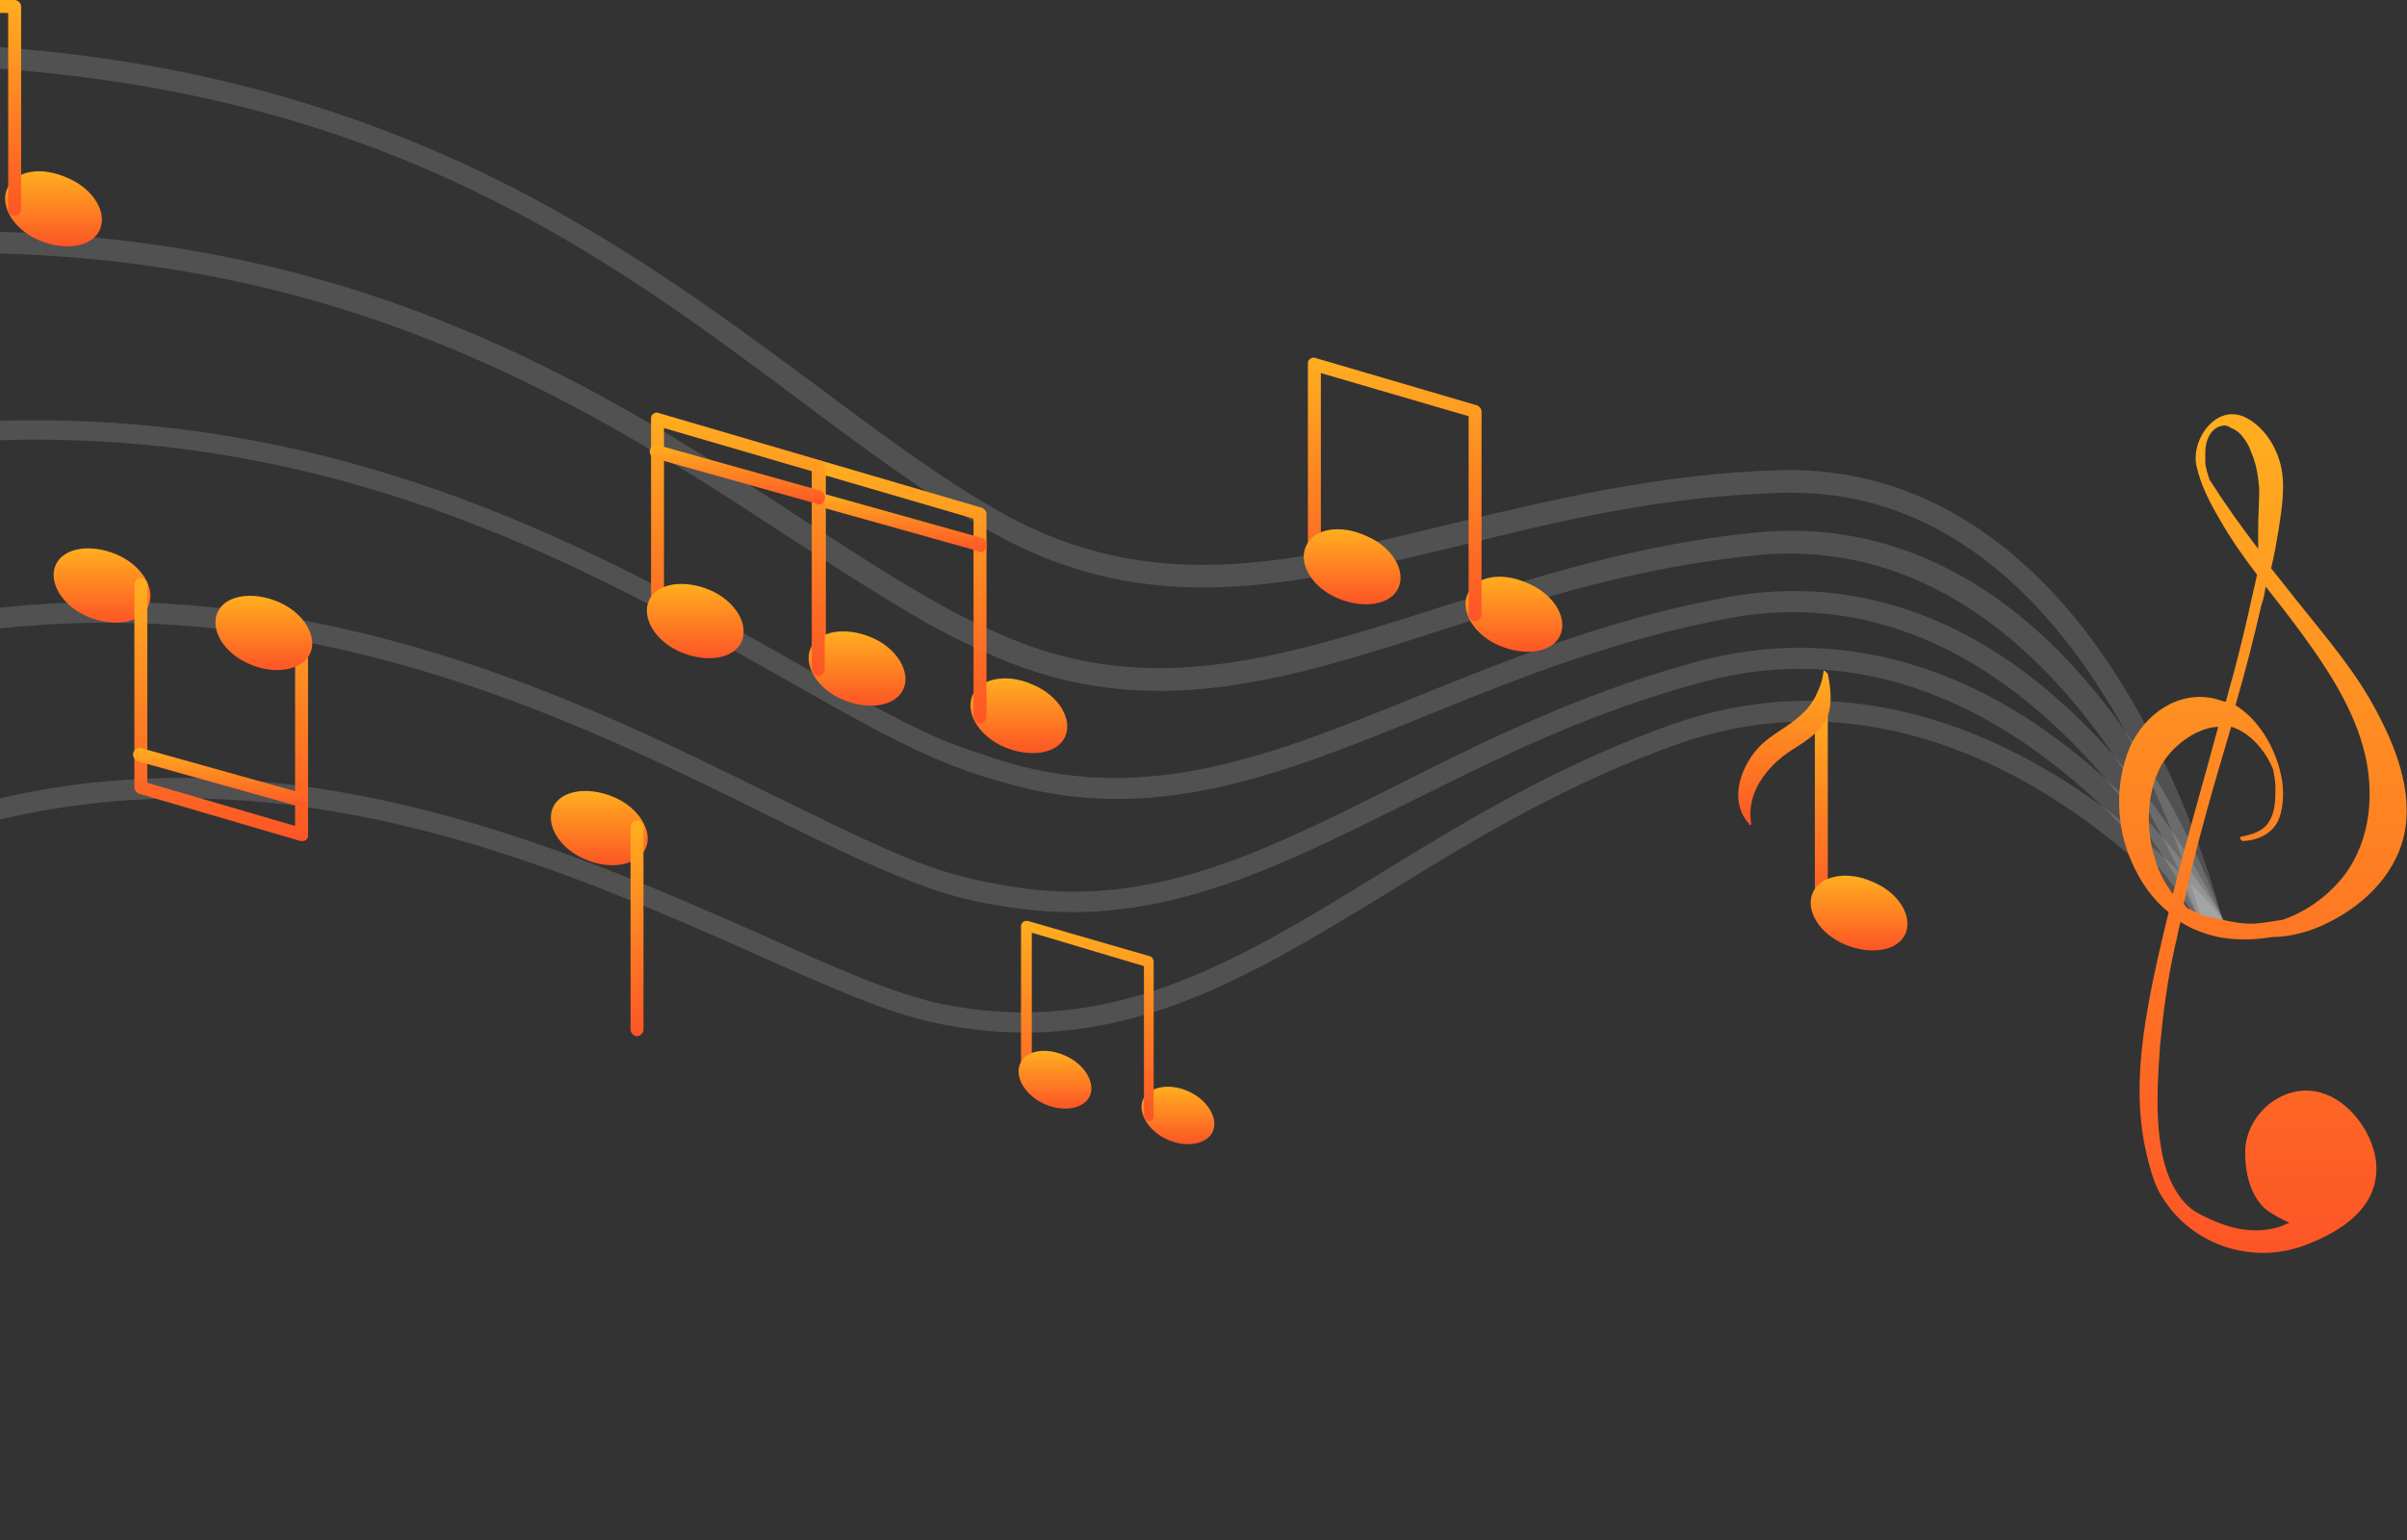 <svg width="364" height="233" viewBox="0 0 364 233" fill="none" xmlns="http://www.w3.org/2000/svg">
<rect x="0" y="0" width="364" height="233" fill="#333333" stroke="none"/>
<g clip-path="url(#clip0_38_271)">
<path d="M334.64 141.255C334.803 141.255 334.966 141.255 334.966 141.255C335.782 141.092 336.434 140.113 336.108 139.298C335.945 138.645 331.867 121.845 321.754 104.881C308.216 82.209 289.947 70.627 269.395 71.117C250.964 71.606 234.489 75.684 219.972 79.109C195.342 85.144 174.138 90.364 151.302 77.478C141.842 72.096 132.707 65.245 122.921 57.905C94.865 37.19 59.959 11.092 -1.86 7.014C-70.856 2.61 -115.223 15.169 -140.179 26.587C-167.419 38.984 -178.184 52.359 -178.674 52.848C-179.163 53.501 -179.163 54.643 -178.347 55.132C-177.695 55.621 -176.553 55.621 -176.064 54.806C-175.901 54.643 -165.298 41.431 -138.548 29.36C-113.918 18.269 -70.204 5.872 -2.023 10.276C58.818 14.191 91.929 38.821 121.126 60.678C130.913 68.018 140.374 75.032 149.834 80.414C173.648 93.953 195.505 88.57 220.788 82.535C235.794 78.783 251.453 75.032 269.558 74.542C270.048 74.542 270.537 74.542 271.026 74.542C317.187 74.542 333.009 139.461 333.172 140.113C333.172 140.766 333.824 141.255 334.64 141.255Z" fill="white" fill-opacity="0.15"/>
<path d="M334.64 141.255C334.803 141.255 334.966 141.255 335.13 141.092C335.945 140.766 336.434 139.95 336.108 138.971C335.945 138.319 330.726 122.986 319.471 107.98C304.465 87.917 285.707 78.457 265.318 80.577C247.212 82.372 231.39 87.591 217.363 91.995C194.201 99.335 174.138 105.86 151.955 96.236C147.877 94.442 144.778 92.974 142.005 91.343C135.48 87.754 128.793 83.35 121.453 78.62C92.745 59.862 56.86 36.537 -0.229 35.069C-48.021 33.764 -87.983 41.593 -119.464 58.068C-149.15 73.727 -161.057 92.158 -163.83 97.378C-164.319 98.193 -163.993 99.172 -163.178 99.498C-162.362 99.988 -161.383 99.661 -161.057 98.846C-157.469 92.321 -122.4 35.069 -0.392 38.331C55.719 39.799 91.114 62.798 119.495 81.393C126.836 86.123 133.686 90.527 140.211 94.279C143.147 95.91 146.409 97.541 150.487 99.335C173.812 109.448 194.364 102.924 218.178 95.257C232.695 90.527 247.702 85.797 265.481 84.003C312.131 79.272 332.846 139.624 333.009 140.276C333.335 140.929 333.825 141.255 334.64 141.255Z" fill="white" fill-opacity="0.15"/>
<path d="M-147.519 144.191C-147.03 144.191 -146.378 143.865 -146.051 143.375C-127.457 109.448 -86.678 68.507 1.402 66.55C52.945 65.408 90.461 86.776 117.864 102.271C126.509 107.165 133.849 111.405 140.863 114.505C144.614 116.136 148.366 117.441 151.465 118.256C174.138 125.107 193.385 117.278 215.568 108.306C229.596 102.597 244.276 96.725 261.729 93.463C307.563 85.144 333.009 139.787 333.172 140.276C333.498 141.092 334.477 141.418 335.292 141.092C336.108 140.766 336.434 139.787 336.108 138.971C335.782 138.319 329.42 124.454 317.024 111.405C300.549 93.953 281.139 86.612 261.076 90.364C243.297 93.626 227.965 99.825 214.263 105.37C192.569 114.178 173.811 121.682 152.281 115.32C149.181 114.342 145.593 113.2 142.005 111.732C135.154 108.633 127.814 104.555 119.332 99.661C91.603 84.003 53.598 62.472 1.239 63.614C-88.473 65.571 -129.903 107.328 -148.987 142.071C-149.477 142.886 -149.15 143.865 -148.335 144.191C-148.172 144.191 -147.846 144.191 -147.519 144.191Z" fill="white" fill-opacity="0.15"/>
<path d="M-132.676 188.557C-132.024 188.557 -131.534 188.231 -131.208 187.742C-99.564 130.326 -55.687 99.825 3.033 94.768C50.01 90.69 88.015 109.448 115.744 123.15C125.53 128.043 134.012 132.121 141.189 134.567C144.451 135.709 147.877 136.525 152.281 137.177C174.301 140.766 192.08 131.794 212.795 121.518C226.497 114.668 240.524 107.654 257.814 103.087C303.159 91.016 333.009 140.113 333.335 140.603C333.824 141.418 334.803 141.581 335.619 141.092C336.434 140.603 336.597 139.624 336.108 138.808C335.782 138.319 328.279 125.759 314.74 114.668C296.798 99.825 276.735 94.768 256.999 99.988C239.383 104.718 224.539 112.058 211.327 118.746C191.101 128.858 173.812 137.667 152.77 134.078C148.692 133.426 145.267 132.61 142.168 131.631C135.154 129.348 126.835 125.107 117.049 120.377C88.993 106.512 50.499 87.428 2.707 91.669C-57.318 96.888 -102.011 127.88 -134.144 186.274C-134.633 187.089 -134.307 188.068 -133.492 188.394C-133.165 188.557 -133.002 188.557 -132.676 188.557Z" fill="white" fill-opacity="0.15"/>
<path d="M-117.833 232.924C-117.343 232.924 -116.691 232.598 -116.365 232.109C-96.791 196.387 -75.097 168.821 -52.262 150.389C-32.688 134.731 -11.647 125.107 10.373 122.008C50.662 116.136 87.362 132.447 113.949 144.191C124.878 149.084 134.338 153.325 141.679 154.793C168.429 160.339 187.676 148.595 209.859 135.057C223.071 126.901 236.773 118.583 253.736 112.547C298.429 96.889 333.009 140.276 333.335 140.766C333.825 141.418 334.966 141.581 335.619 141.092C336.271 140.603 336.434 139.461 335.945 138.808C335.619 138.319 299.571 93.137 252.758 109.611C235.305 115.81 220.951 124.618 208.228 132.447C186.697 145.659 167.94 157.077 142.331 151.857C135.317 150.389 126.02 146.312 115.254 141.418C88.178 129.511 51.151 113.037 9.884 118.909C-12.789 122.171 -34.319 131.958 -54.219 148.106C-77.381 166.864 -99.238 194.593 -119.138 230.804C-119.627 231.619 -119.301 232.598 -118.485 232.924C-118.322 232.924 -118.159 232.924 -117.833 232.924Z" fill="white" fill-opacity="0.15"/>
<path d="M322.407 130.49C319.96 125.107 319.797 118.419 322.081 113.037C324.364 107.98 329.421 104.392 334.966 105.697C335.456 105.86 336.108 106.023 336.598 106.186C337.087 104.229 337.739 102.108 338.229 100.151C339.37 95.747 340.349 91.343 341.328 86.939C339.207 84.166 337.25 81.393 335.619 78.457C334.151 76.01 332.846 73.4 332.194 70.627C331.215 66.55 335.13 61.004 339.534 63.124C342.143 64.429 343.938 67.039 344.753 69.812C345.732 73.074 345.079 76.826 344.59 80.088C344.264 82.045 343.938 84.003 343.448 85.96C344.753 87.591 345.895 89.059 347.2 90.69C351.604 96.236 356.334 101.619 359.596 107.98C362.695 113.852 365.305 121.029 363.185 127.717C361.227 133.752 355.845 138.156 350.136 140.439C348.015 141.255 345.732 141.744 343.611 141.744C340.838 142.234 338.066 142.234 335.456 141.744C333.335 141.255 331.541 140.603 329.747 139.461C329.421 140.603 329.258 141.908 328.931 143.049C327.79 148.106 327.137 153.162 326.648 158.219C326.321 162.949 325.995 167.842 326.648 172.573C326.974 175.019 327.626 177.792 328.931 179.913C329.747 181.381 330.889 182.686 332.357 183.501C334.151 184.48 336.108 185.295 338.066 185.785C340.512 186.274 342.796 186.274 345.079 185.458C345.406 185.295 345.895 185.132 346.221 184.969C345.079 184.48 343.938 183.827 342.959 183.175C340.349 181.218 339.534 177.466 339.534 174.53C339.37 168.821 345.079 163.765 350.788 165.233C355.192 166.374 358.618 171.105 359.27 175.345C360.249 182.359 354.214 186.274 348.505 188.394C340.186 191.494 330.726 188.068 326.485 180.239C325.506 178.281 325.017 176.324 324.527 174.204C322.896 167.027 323.549 159.36 324.853 152.184C325.669 147.453 326.811 142.723 327.953 137.993C325.506 136.035 323.712 133.426 322.407 130.49ZM341.654 73.89C341.491 71.932 341.165 69.975 340.349 68.181C340.023 67.202 339.534 66.55 338.881 65.734C338.392 65.245 337.902 64.919 337.413 64.755C336.924 64.429 336.598 64.266 335.945 64.429C334.314 64.755 333.498 66.713 333.498 68.344C333.498 68.507 333.498 68.833 333.498 68.996C333.498 69.323 333.498 69.486 333.498 69.812C333.498 70.627 333.825 71.606 334.151 72.585C336.434 76.173 338.881 79.599 341.491 83.024C341.491 82.045 341.491 81.23 341.491 80.251C341.491 78.131 341.654 76.01 341.654 73.89ZM330.726 137.34C331.704 137.83 332.683 138.319 333.662 138.645C334.151 138.808 334.803 138.808 335.293 138.971C337.576 139.461 339.534 139.95 341.98 139.624C343.122 139.461 344.264 139.298 345.242 139.135C348.015 138.156 350.625 136.525 352.746 134.404C357.802 129.511 359.107 122.334 357.965 115.646C356.66 108.306 352.419 101.782 348.015 95.747C346.221 93.3 344.427 91.016 342.633 88.733C342.47 89.712 342.306 90.69 341.98 91.506C340.838 96.562 339.534 101.619 338.066 106.675C341.165 108.633 343.285 111.895 344.427 115.32C345.242 117.767 345.569 120.377 344.916 122.987C344.264 125.759 341.98 127.064 339.207 127.227C338.881 127.227 338.555 126.575 338.881 126.575C340.512 126.249 342.306 125.759 343.122 124.291C344.101 122.823 344.101 120.866 344.101 119.072C344.101 118.256 343.938 117.441 343.774 116.462C342.633 113.526 340.186 110.753 337.413 109.938C334.803 118.746 332.194 127.554 330.236 136.688C330.399 137.014 330.562 137.177 330.726 137.34ZM328.116 134.567C328.279 134.894 328.442 135.057 328.605 135.22C330.726 126.738 333.172 118.419 335.456 109.938C331.867 110.101 328.116 113.2 326.648 116.136C324.69 120.05 324.527 125.107 325.669 129.185C326.158 131.142 326.974 132.936 328.116 134.567Z" fill="url(#paint0_linear_38_271)"/>
<path d="M97.639 128.369C98.781 125.759 96.66 122.171 92.745 120.54C88.831 118.909 84.753 119.561 83.611 122.171C82.469 124.781 84.59 128.369 88.504 130C92.256 131.632 96.334 130.979 97.639 128.369Z" fill="url(#paint1_linear_38_271)"/>
<path d="M96.334 156.751C96.823 156.751 97.312 156.261 97.312 155.772V125.107C97.312 124.618 96.823 124.128 96.334 124.128C95.844 124.128 95.355 124.618 95.355 125.107V155.772C95.355 156.261 95.844 156.751 96.334 156.751Z" fill="url(#paint2_linear_38_271)"/>
<path d="M221.93 89.875C220.788 92.485 222.909 96.073 226.823 97.704C230.738 99.335 234.816 98.683 235.958 96.073C237.099 93.463 234.979 89.875 231.064 88.244C227.149 86.449 223.072 87.102 221.93 89.875Z" fill="url(#paint3_linear_38_271)"/>
<path d="M223.072 93.953C223.561 93.953 224.05 93.463 224.05 92.974V62.309C224.05 61.819 223.724 61.493 223.398 61.33L198.931 54.153C198.605 53.99 198.279 54.153 198.115 54.316C197.789 54.48 197.789 54.806 197.789 55.132V85.797C197.789 86.286 198.279 86.776 198.768 86.776C199.257 86.776 199.747 86.286 199.747 85.797V56.437L222.093 62.961V92.974C222.093 93.626 222.582 93.953 223.072 93.953Z" fill="url(#paint4_linear_38_271)"/>
<path d="M197.463 82.698C196.321 85.308 198.442 88.896 202.356 90.527C206.271 92.158 210.349 91.506 211.491 88.896C212.633 86.286 210.512 82.698 206.597 81.067C202.683 79.272 198.605 79.925 197.463 82.698Z" fill="url(#paint5_linear_38_271)"/>
<path d="M172.833 166.374C172.018 168.332 173.649 171.105 176.585 172.41C179.521 173.714 182.62 173.062 183.436 171.105C184.251 169.147 182.62 166.374 179.684 165.07C176.748 163.765 173.649 164.417 172.833 166.374Z" fill="url(#paint6_linear_38_271)"/>
<path d="M173.649 169.637C174.138 169.637 174.464 169.31 174.464 168.821V145.496C174.464 145.17 174.301 144.844 173.975 144.68L155.38 139.298C155.217 139.298 154.891 139.298 154.728 139.461C154.565 139.624 154.402 139.787 154.402 140.113V163.438C154.402 163.928 154.728 164.254 155.217 164.254C155.706 164.254 156.033 163.928 156.033 163.438V141.092L172.996 146.148V168.821C172.996 169.147 173.323 169.637 173.649 169.637Z" fill="url(#paint7_linear_38_271)"/>
<path d="M154.238 160.992C153.423 162.949 155.054 165.722 157.99 167.027C160.926 168.332 164.025 167.679 164.841 165.722C165.656 163.765 164.025 160.992 161.089 159.687C158.153 158.382 155.054 158.871 154.238 160.992Z" fill="url(#paint8_linear_38_271)"/>
<path d="M1.076 28.545C-0.066 31.154 2.055 34.743 5.969 36.374C9.884 38.005 13.962 37.353 15.104 34.743C16.245 32.133 14.125 28.545 10.21 26.914C6.295 25.119 2.218 25.772 1.076 28.545Z" fill="url(#paint9_linear_38_271)"/>
<path d="M2.218 32.622C2.707 32.622 3.197 32.133 3.197 31.644V0.979C3.197 0.489 2.707 0 2.218 0H-50.304C-50.793 0 -51.283 0.489 -51.283 0.979C-51.283 1.468 -50.793 1.957 -50.304 1.957H1.239V31.644C1.239 32.296 1.729 32.622 2.218 32.622Z" fill="url(#paint10_linear_38_271)"/>
<path d="M275.431 139.297C275.92 139.297 276.41 138.808 276.41 138.319V107.654C276.41 107.164 275.92 106.675 275.431 106.675C274.942 106.675 274.452 107.164 274.452 107.654V138.319C274.289 138.808 274.779 139.297 275.431 139.297Z" fill="url(#paint11_linear_38_271)"/>
<path d="M274.126 135.057C272.984 137.666 275.104 141.255 279.019 142.886C282.934 144.517 287.012 143.865 288.153 141.255C289.295 138.645 287.175 135.057 283.26 133.426C279.345 131.631 275.267 132.447 274.126 135.057Z" fill="url(#paint12_linear_38_271)"/>
<path d="M266.459 112.547C268.254 110.916 270.374 109.937 272.168 108.306C273.147 107.491 273.799 106.675 274.452 105.533C275.104 104.228 275.594 103.087 275.757 101.619C275.757 101.129 276.246 101.782 276.409 101.945C276.899 104.228 277.225 107.164 275.92 109.285C274.778 111.079 272.658 112.384 270.863 113.526C267.112 115.973 264.013 120.05 264.828 124.617C264.828 124.944 264.502 124.781 264.502 124.617C261.24 121.029 263.36 115.483 266.459 112.547Z" fill="url(#paint13_linear_38_271)"/>
<path d="M147.061 105.207C145.919 107.817 148.04 111.406 151.955 113.037C155.869 114.668 159.947 114.015 161.089 111.406C162.231 108.796 160.11 105.207 156.196 103.576C152.281 101.782 148.203 102.597 147.061 105.207Z" fill="url(#paint14_linear_38_271)"/>
<path d="M148.203 109.448C148.693 109.448 149.182 108.959 149.182 108.47V77.805C149.182 77.315 148.856 76.989 148.53 76.826L124.063 69.649C123.737 69.486 123.41 69.649 123.247 69.812C122.921 69.975 122.921 70.301 122.921 70.627V101.293C122.921 101.782 123.41 102.271 123.9 102.271C124.389 102.271 124.878 101.782 124.878 101.293V71.932L147.225 78.457V108.306C147.225 108.959 147.714 109.448 148.203 109.448Z" fill="url(#paint15_linear_38_271)"/>
<path d="M122.594 98.03C121.453 100.64 123.573 104.229 127.488 105.86C131.402 107.491 135.48 106.838 136.622 104.229C137.764 101.619 135.643 98.03 131.729 96.399C127.814 94.768 123.736 95.421 122.594 98.03Z" fill="url(#paint16_linear_38_271)"/>
<path d="M148.203 83.513C148.692 83.513 149.019 83.187 149.182 82.698C149.345 82.209 149.019 81.556 148.529 81.393L124.062 74.542C123.573 74.379 122.921 74.705 122.758 75.195C122.594 75.684 122.921 76.336 123.41 76.499L147.877 83.35C148.04 83.513 148.04 83.513 148.203 83.513Z" fill="url(#paint17_linear_38_271)"/>
<path d="M123.737 102.271C124.226 102.271 124.715 101.782 124.715 101.293V70.627C124.715 70.138 124.389 69.812 124.063 69.649L99.596 62.472C99.27 62.309 98.944 62.472 98.781 62.635C98.454 62.798 98.454 63.124 98.454 63.45V94.116C98.454 94.605 98.944 95.094 99.433 95.094C99.922 95.094 100.412 94.605 100.412 94.116V64.755L122.758 71.28V101.129C122.758 101.782 123.247 102.271 123.737 102.271Z" fill="url(#paint18_linear_38_271)"/>
<path d="M98.128 90.853C96.986 93.463 99.106 97.052 103.021 98.683C106.936 100.314 111.014 99.662 112.155 97.052C113.297 94.442 111.177 90.853 107.262 89.222C103.347 87.591 99.269 88.244 98.128 90.853Z" fill="url(#paint19_linear_38_271)"/>
<path d="M123.736 76.336C124.226 76.336 124.552 76.01 124.715 75.521C124.878 75.031 124.552 74.379 124.062 74.216L99.596 67.365C99.106 67.202 98.454 67.528 98.291 68.018C98.128 68.507 98.454 69.159 98.943 69.323L123.41 76.173C123.573 76.336 123.736 76.336 123.736 76.336Z" fill="url(#paint20_linear_38_271)"/>
<path d="M22.443 91.669C23.585 89.059 21.465 85.471 17.55 83.84C13.635 82.209 9.558 82.861 8.416 85.471C7.274 88.081 9.394 91.669 13.309 93.3C17.224 94.931 21.302 94.279 22.443 91.669Z" fill="url(#paint21_linear_38_271)"/>
<path d="M45.606 127.228C45.769 127.228 46.095 127.228 46.258 127.064C46.584 126.901 46.584 126.575 46.584 126.249V95.584C46.584 95.094 46.095 94.605 45.606 94.605C45.117 94.605 44.627 95.094 44.627 95.584V124.944L22.281 118.42V88.407C22.281 87.918 21.791 87.428 21.302 87.428C20.813 87.428 20.323 87.918 20.323 88.407V119.072C20.323 119.561 20.65 119.888 20.976 120.051L45.443 127.228H45.606Z" fill="url(#paint22_linear_38_271)"/>
<path d="M46.91 98.846C48.052 96.236 45.931 92.648 42.017 91.017C38.102 89.385 34.024 90.038 32.883 92.648C31.741 95.257 33.861 98.846 37.776 100.477C41.528 102.108 45.605 101.456 46.91 98.846Z" fill="url(#paint23_linear_38_271)"/>
<path d="M45.605 122.171C46.095 122.171 46.421 121.845 46.584 121.355C46.747 120.866 46.421 120.214 45.932 120.05L21.465 113.2C20.976 113.037 20.323 113.363 20.16 113.852C19.997 114.342 20.323 114.994 20.812 115.157L45.279 122.008C45.442 122.171 45.605 122.171 45.605 122.171Z" fill="url(#paint24_linear_38_271)"/>
</g>
<defs>
<linearGradient id="paint0_linear_38_271" x1="342.21" y1="62.657" x2="342.21" y2="189.529" gradientUnits="userSpaceOnUse">
<stop stop-color="#FFAE1F"/>
<stop offset="0" stop-color="#FFAE1F"/>
<stop offset="1" stop-color="#FD5526"/>
</linearGradient>
<linearGradient id="paint1_linear_38_271" x1="90.625" y1="119.651" x2="90.625" y2="130.89" gradientUnits="userSpaceOnUse">
<stop stop-color="#FFAE1F"/>
<stop offset="0" stop-color="#FFAE1F"/>
<stop offset="1" stop-color="#FD5526"/>
</linearGradient>
<linearGradient id="paint2_linear_38_271" x1="96.334" y1="124.128" x2="96.334" y2="156.751" gradientUnits="userSpaceOnUse">
<stop stop-color="#FFAE1F"/>
<stop offset="0" stop-color="#FFAE1F"/>
<stop offset="1" stop-color="#FD5526"/>
</linearGradient>
<linearGradient id="paint3_linear_38_271" x1="228.944" y1="87.24" x2="228.944" y2="98.593" gradientUnits="userSpaceOnUse">
<stop stop-color="#FFAE1F"/>
<stop offset="0" stop-color="#FFAE1F"/>
<stop offset="1" stop-color="#FD5526"/>
</linearGradient>
<linearGradient id="paint4_linear_38_271" x1="210.92" y1="54.086" x2="210.92" y2="93.953" gradientUnits="userSpaceOnUse">
<stop stop-color="#FFAE1F"/>
<stop offset="0" stop-color="#FFAE1F"/>
<stop offset="1" stop-color="#FD5526"/>
</linearGradient>
<linearGradient id="paint5_linear_38_271" x1="204.477" y1="80.063" x2="204.477" y2="91.416" gradientUnits="userSpaceOnUse">
<stop stop-color="#FFAE1F"/>
<stop offset="0" stop-color="#FFAE1F"/>
<stop offset="1" stop-color="#FD5526"/>
</linearGradient>
<linearGradient id="paint6_linear_38_271" x1="178.134" y1="164.391" x2="178.134" y2="173.088" gradientUnits="userSpaceOnUse">
<stop stop-color="#FFAE1F"/>
<stop offset="0" stop-color="#FFAE1F"/>
<stop offset="1" stop-color="#FD5526"/>
</linearGradient>
<linearGradient id="paint7_linear_38_271" x1="164.433" y1="139.298" x2="164.433" y2="169.637" gradientUnits="userSpaceOnUse">
<stop stop-color="#FFAE1F"/>
<stop offset="0" stop-color="#FFAE1F"/>
<stop offset="1" stop-color="#FD5526"/>
</linearGradient>
<linearGradient id="paint8_linear_38_271" x1="159.54" y1="158.967" x2="159.54" y2="167.706" gradientUnits="userSpaceOnUse">
<stop stop-color="#FFAE1F"/>
<stop offset="0" stop-color="#FFAE1F"/>
<stop offset="1" stop-color="#FD5526"/>
</linearGradient>
<linearGradient id="paint9_linear_38_271" x1="8.09" y1="25.91" x2="8.09" y2="37.263" gradientUnits="userSpaceOnUse">
<stop stop-color="#FFAE1F"/>
<stop offset="0" stop-color="#FFAE1F"/>
<stop offset="1" stop-color="#FD5526"/>
</linearGradient>
<linearGradient id="paint10_linear_38_271" x1="-24.043" y1="0" x2="-24.043" y2="32.622" gradientUnits="userSpaceOnUse">
<stop stop-color="#FFAE1F"/>
<stop offset="0" stop-color="#FFAE1F"/>
<stop offset="1" stop-color="#FD5526"/>
</linearGradient>
<linearGradient id="paint11_linear_38_271" x1="275.415" y1="106.675" x2="275.415" y2="139.297" gradientUnits="userSpaceOnUse">
<stop stop-color="#FFAE1F"/>
<stop offset="0" stop-color="#FFAE1F"/>
<stop offset="1" stop-color="#FD5526"/>
</linearGradient>
<linearGradient id="paint12_linear_38_271" x1="281.14" y1="132.464" x2="281.14" y2="143.775" gradientUnits="userSpaceOnUse">
<stop stop-color="#FFAE1F"/>
<stop offset="0" stop-color="#FFAE1F"/>
<stop offset="1" stop-color="#FD5526"/>
</linearGradient>
<linearGradient id="paint13_linear_38_271" x1="269.852" y1="101.44" x2="269.852" y2="124.806" gradientUnits="userSpaceOnUse">
<stop stop-color="#FFAE1F"/>
<stop offset="0" stop-color="#FFAE1F"/>
<stop offset="1" stop-color="#FD5526"/>
</linearGradient>
<linearGradient id="paint14_linear_38_271" x1="154.075" y1="102.615" x2="154.075" y2="113.926" gradientUnits="userSpaceOnUse">
<stop stop-color="#FFAE1F"/>
<stop offset="0" stop-color="#FFAE1F"/>
<stop offset="1" stop-color="#FD5526"/>
</linearGradient>
<linearGradient id="paint15_linear_38_271" x1="136.052" y1="69.581" x2="136.052" y2="109.448" gradientUnits="userSpaceOnUse">
<stop stop-color="#FFAE1F"/>
<stop offset="0" stop-color="#FFAE1F"/>
<stop offset="1" stop-color="#FD5526"/>
</linearGradient>
<linearGradient id="paint16_linear_38_271" x1="129.608" y1="95.51" x2="129.608" y2="106.749" gradientUnits="userSpaceOnUse">
<stop stop-color="#FFAE1F"/>
<stop offset="0" stop-color="#FFAE1F"/>
<stop offset="1" stop-color="#FD5526"/>
</linearGradient>
<linearGradient id="paint17_linear_38_271" x1="135.97" y1="74.5" x2="135.97" y2="83.513" gradientUnits="userSpaceOnUse">
<stop stop-color="#FFAE1F"/>
<stop offset="0" stop-color="#FFAE1F"/>
<stop offset="1" stop-color="#FD5526"/>
</linearGradient>
<linearGradient id="paint18_linear_38_271" x1="111.585" y1="62.404" x2="111.585" y2="102.271" gradientUnits="userSpaceOnUse">
<stop stop-color="#FFAE1F"/>
<stop offset="0" stop-color="#FFAE1F"/>
<stop offset="1" stop-color="#FD5526"/>
</linearGradient>
<linearGradient id="paint19_linear_38_271" x1="105.141" y1="88.333" x2="105.141" y2="99.572" gradientUnits="userSpaceOnUse">
<stop stop-color="#FFAE1F"/>
<stop offset="0" stop-color="#FFAE1F"/>
<stop offset="1" stop-color="#FD5526"/>
</linearGradient>
<linearGradient id="paint20_linear_38_271" x1="111.503" y1="67.323" x2="111.503" y2="76.336" gradientUnits="userSpaceOnUse">
<stop stop-color="#FFAE1F"/>
<stop offset="0" stop-color="#FFAE1F"/>
<stop offset="1" stop-color="#FD5526"/>
</linearGradient>
<linearGradient id="paint21_linear_38_271" x1="15.43" y1="82.95" x2="15.43" y2="94.189" gradientUnits="userSpaceOnUse">
<stop stop-color="#FFAE1F"/>
<stop offset="0" stop-color="#FFAE1F"/>
<stop offset="1" stop-color="#FD5526"/>
</linearGradient>
<linearGradient id="paint22_linear_38_271" x1="33.454" y1="87.428" x2="33.454" y2="127.228" gradientUnits="userSpaceOnUse">
<stop stop-color="#FFAE1F"/>
<stop offset="0" stop-color="#FFAE1F"/>
<stop offset="1" stop-color="#FD5526"/>
</linearGradient>
<linearGradient id="paint23_linear_38_271" x1="39.896" y1="90.127" x2="39.896" y2="101.366" gradientUnits="userSpaceOnUse">
<stop stop-color="#FFAE1F"/>
<stop offset="0" stop-color="#FFAE1F"/>
<stop offset="1" stop-color="#FD5526"/>
</linearGradient>
<linearGradient id="paint24_linear_38_271" x1="33.372" y1="113.157" x2="33.372" y2="122.171" gradientUnits="userSpaceOnUse">
<stop stop-color="#FFAE1F"/>
<stop offset="0" stop-color="#FFAE1F"/>
<stop offset="1" stop-color="#FD5526"/>
</linearGradient>
<clipPath id="clip0_38_271">
<rect width="543" height="232.924" fill="white" transform="matrix(-1 0 0 1 364 0)"/>
</clipPath>
</defs>
</svg>
